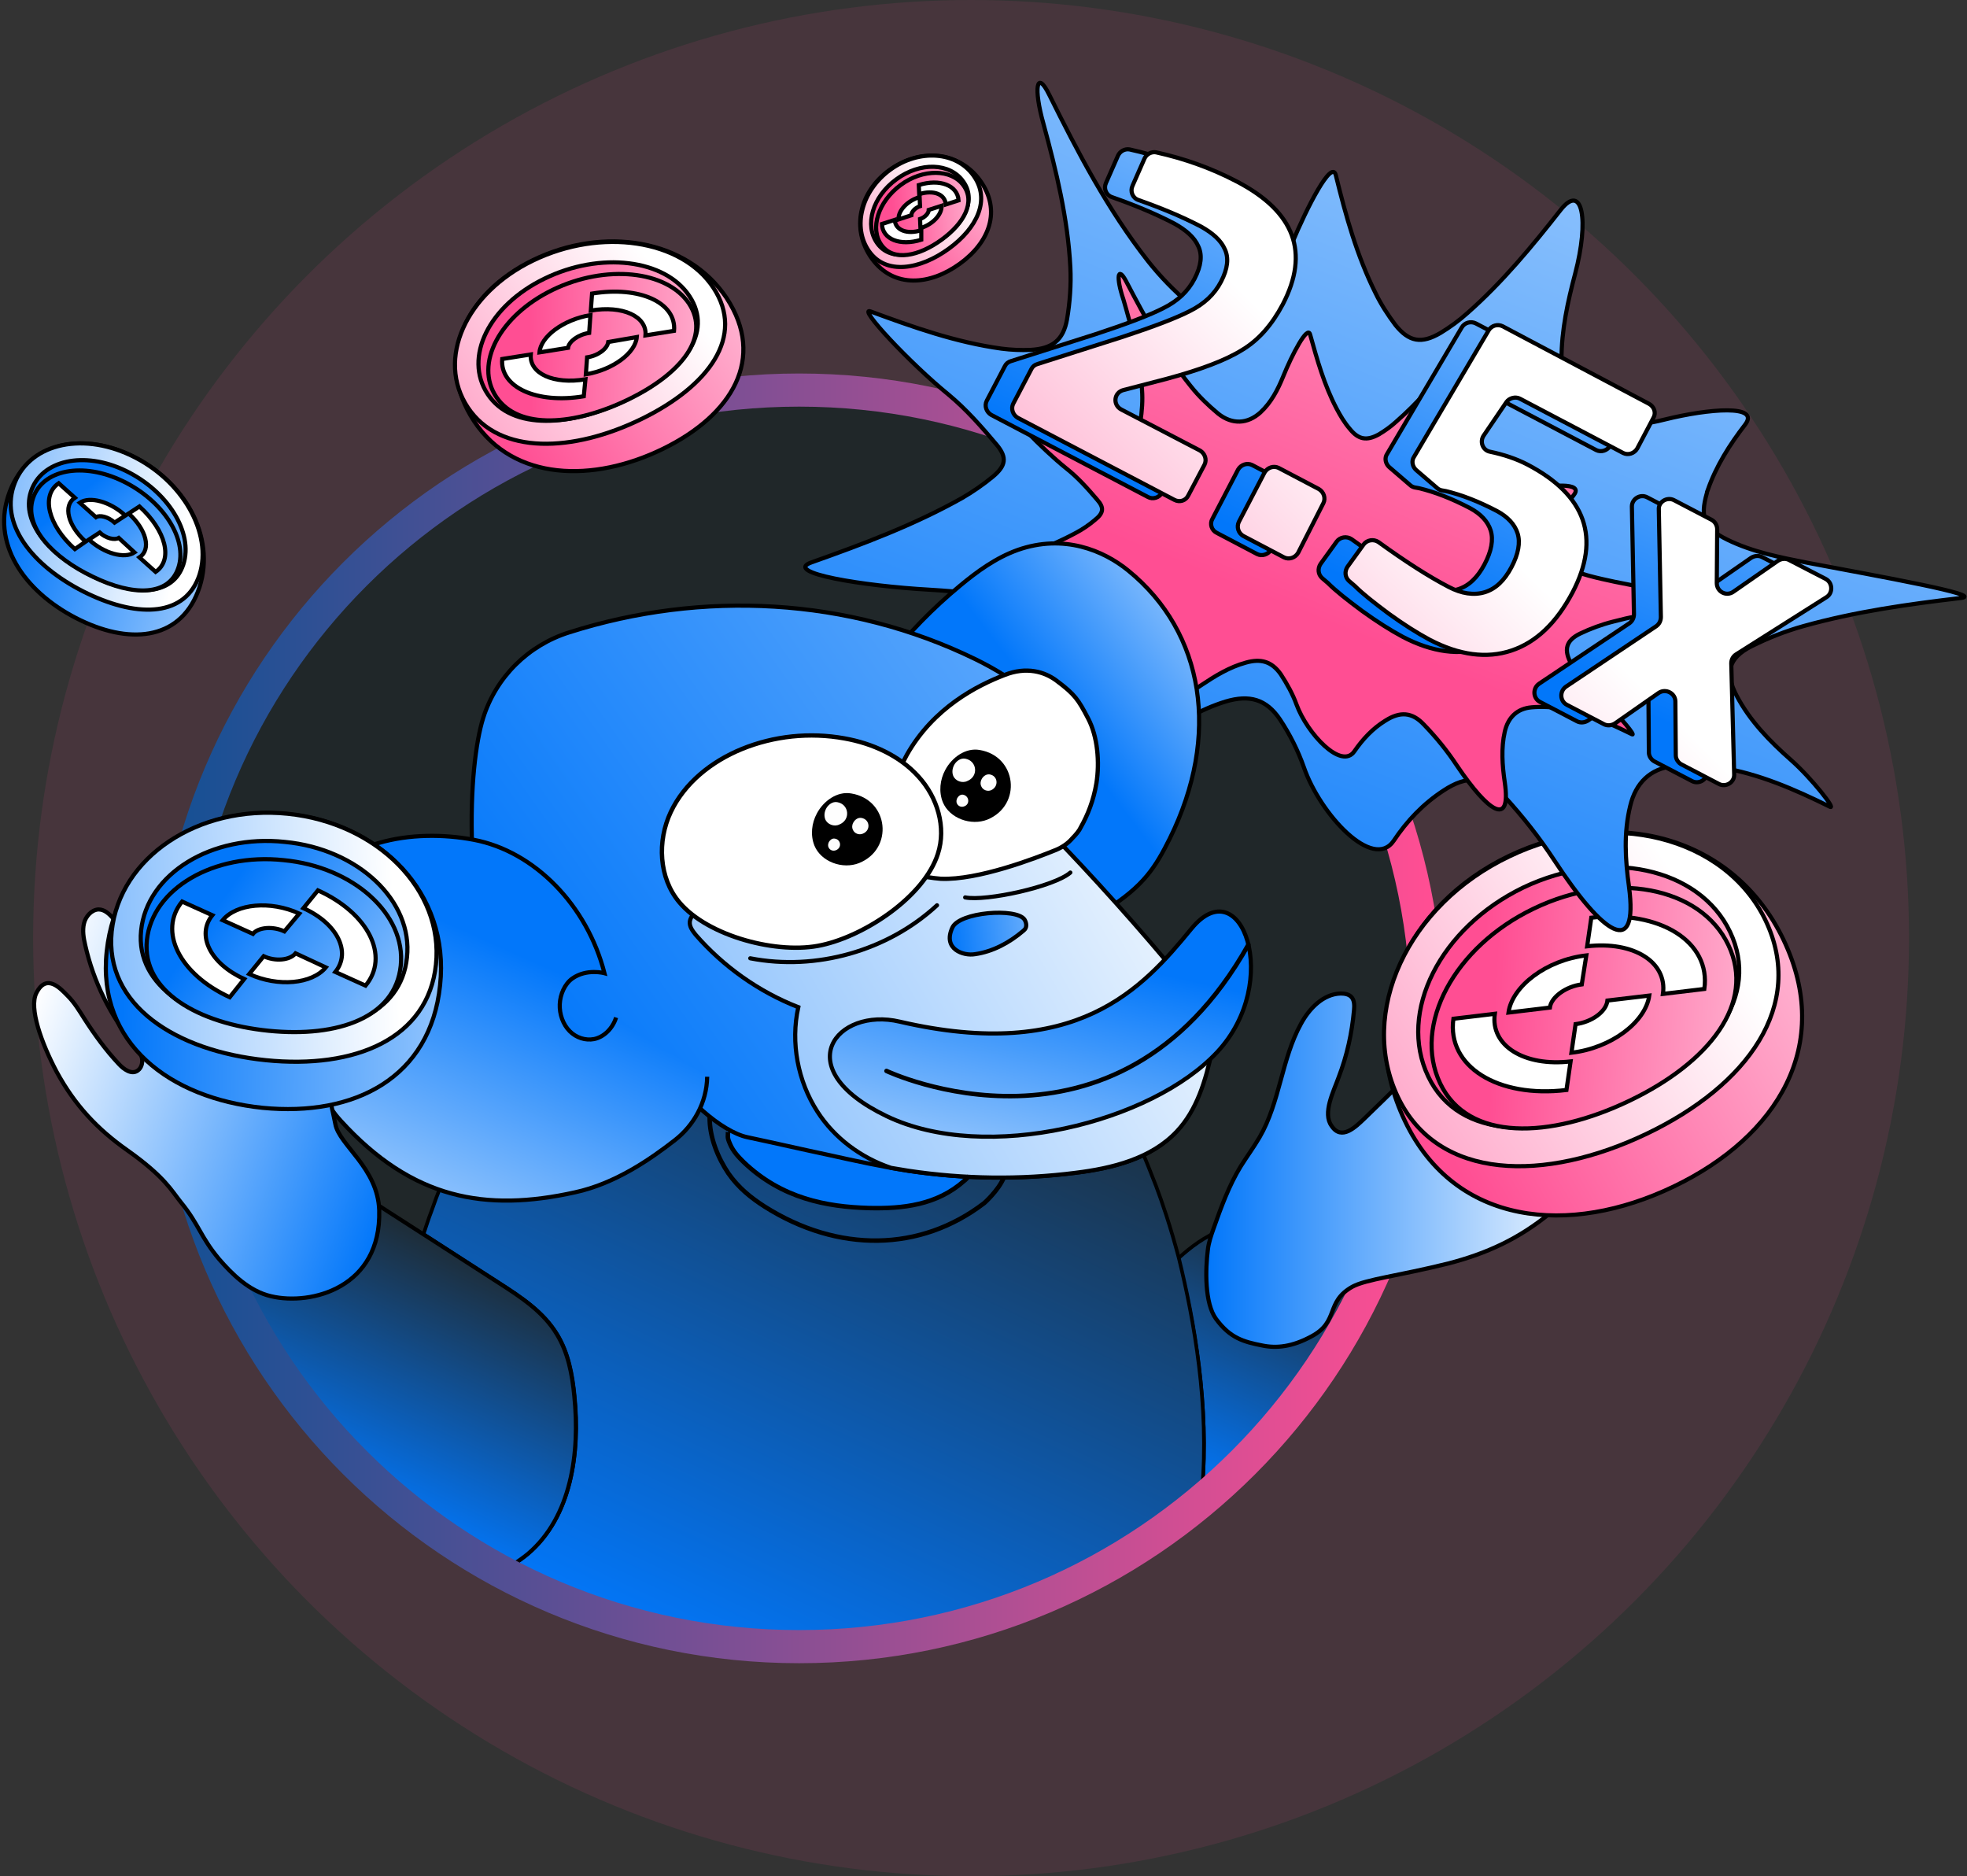    <svg width="475" height="453" viewBox="0 0 475 453" fill="none" xmlns="http://www.w3.org/2000/svg"><rect x="0" y="0" width="475" height="453" fill="#333333" stroke="none"/><circle opacity="0.1" cx="234.5" cy="226.5" r="226.5" fill="#FF4E93"></circle><path d="M192.975 397.581C276.757 397.581 344.675 329.662 344.675 245.881C344.675 162.099 276.757 94.181 192.975 94.181C109.194 94.181 41.275 162.099 41.275 245.881C41.275 329.662 109.194 397.581 192.975 397.581Z" fill="#202729"></path><path d="M329.975 305.681C320.875 326.581 307.175 344.981 290.275 359.781C292.075 339.581 288.375 318.781 284.475 303.881C287.575 301.081 290.975 298.481 295.075 296.981C302.475 294.181 312.975 293.681 318.675 296.481C324.475 299.281 329.975 305.681 329.975 305.681Z" fill="url(#paint0_linear_5937_25308)" stroke="black" stroke-width="0.876" stroke-miterlimit="10"></path><path d="M290.273 359.781C276.573 371.681 260.773 381.181 243.373 387.581C226.973 393.681 209.273 396.981 190.773 396.981C165.273 396.981 141.273 390.681 120.273 379.581C122.873 378.481 125.273 377.081 127.473 375.181C137.973 366.281 140.173 350.781 138.773 337.081C138.273 331.881 137.273 326.581 134.573 322.181C131.273 316.781 125.873 313.181 120.573 309.781C114.473 305.881 108.373 301.881 102.273 297.981C102.873 296.181 103.473 294.281 104.173 292.481C127.973 223.781 190.473 215.581 190.473 215.581C248.973 212.281 270.073 262.881 279.173 286.381C280.573 290.081 282.673 296.181 284.673 303.781C288.373 318.781 292.073 339.581 290.273 359.781Z" fill="url(#paint1_linear_5937_25308)" stroke="black" stroke-width="0.876" stroke-miterlimit="10"></path><path d="M127.474 375.181C125.274 376.981 122.874 378.481 120.274 379.581C109.774 374.081 99.974 367.381 91.074 359.581C68.074 339.581 51.274 312.681 43.574 282.181C45.574 281.081 47.474 280.081 48.774 279.181C53.274 276.381 58.474 273.681 63.674 274.581C66.774 275.081 69.474 276.881 72.074 278.581C82.074 285.081 92.074 291.481 102.174 297.981C108.274 301.881 114.374 305.881 120.474 309.781C125.774 313.181 131.274 316.781 134.474 322.181C137.174 326.581 138.174 331.881 138.674 337.081C140.074 350.781 137.974 366.281 127.474 375.181Z" fill="url(#paint2_linear_5937_25308)" stroke="black" stroke-width="0.965" stroke-miterlimit="10"></path><path d="M192.975 397.581C276.757 397.581 344.675 329.662 344.675 245.881C344.675 162.099 276.757 94.181 192.975 94.181C109.194 94.181 41.275 162.099 41.275 245.881C41.275 329.662 109.194 397.581 192.975 397.581Z" stroke="url(#paint3_linear_5937_25308)" stroke-width="8" stroke-miterlimit="10" stroke-linecap="round"></path><path d="M323.274 260.081C325.274 254.881 326.474 249.481 326.974 243.881C327.074 242.881 327.074 241.681 326.474 240.881C325.874 240.081 324.774 239.881 323.774 239.881C319.574 239.981 316.174 243.481 314.174 247.181C309.474 255.681 309.074 266.181 304.174 274.581C302.774 276.981 301.074 279.281 299.574 281.681C296.774 286.281 294.874 291.481 293.074 296.581C292.474 298.281 291.874 299.981 291.674 301.781C291.074 306.481 290.874 314.681 293.674 318.481C297.074 323.081 300.274 323.981 304.874 324.881C308.274 325.581 312.074 325.181 316.674 322.681C323.474 319.081 319.974 314.381 326.574 310.681C329.874 308.881 337.574 308.081 349.674 305.081C358.974 302.681 366.874 299.081 374.474 292.781C380.974 287.381 387.174 280.281 386.674 276.181C385.974 270.581 380.774 273.181 378.474 274.181C376.174 275.181 374.274 276.681 372.174 278.081C368.174 280.981 363.874 283.581 359.474 285.781C357.674 286.681 355.274 287.281 354.074 285.781C353.274 284.781 353.574 283.181 354.374 282.181C355.174 281.181 356.374 280.581 357.574 279.881C365.974 275.281 373.274 268.781 378.774 260.881C379.774 259.381 380.774 257.781 380.974 255.981C381.174 254.181 380.374 252.181 378.674 251.481C377.174 250.981 375.474 251.581 374.074 252.381C368.474 255.581 364.374 260.781 359.774 265.281C355.174 269.781 349.474 273.981 343.074 274.081C342.374 273.181 342.774 271.781 343.574 270.981C344.374 270.181 345.474 269.781 346.574 269.281C355.774 265.481 363.674 258.481 368.574 249.881C369.774 247.881 370.774 245.581 370.874 243.281C370.974 240.981 369.974 238.381 367.874 237.281C365.974 236.281 363.574 236.681 361.674 237.681C359.774 238.781 358.274 240.381 356.874 241.981C350.974 248.481 344.974 254.781 338.774 260.981C335.674 264.081 332.574 267.081 329.474 270.081C327.374 272.081 323.974 275.481 321.574 271.881C319.274 268.781 322.074 263.481 323.274 260.081Z" fill="url(#paint4_linear_5937_25308)" stroke="black" stroke-miterlimit="10"></path><path d="M175.475 71.981C184.975 86.481 176.875 100.181 160.075 108.381C143.275 116.581 124.075 116.181 114.475 101.681C104.875 87.181 111.875 70.981 128.775 62.781C145.675 54.581 165.875 57.581 175.475 71.981Z" fill="url(#paint5_linear_5937_25308)" stroke="black" stroke-miterlimit="10"></path><path d="M172.274 69.481C179.974 81.181 171.274 93.181 154.874 101.181C138.474 109.181 120.674 109.981 112.974 98.381C105.274 86.781 112.374 70.781 128.774 62.881C145.174 54.981 164.574 57.781 172.274 69.481Z" fill="url(#paint6_linear_5937_25308)" stroke="black" stroke-miterlimit="10"></path><path d="M166.474 71.481C172.374 80.381 164.974 89.881 151.474 96.481C138.074 102.981 123.674 104.081 117.774 95.181C111.874 86.281 118.074 73.781 131.474 67.281C144.974 60.681 160.574 62.581 166.474 71.481Z" fill="url(#paint7_linear_5937_25308)" stroke="black" stroke-miterlimit="10"></path><path d="M166.374 73.281C171.674 81.381 164.474 90.281 151.674 96.481C138.874 102.681 125.274 103.881 119.874 95.881C114.474 87.881 120.674 76.181 133.474 69.981C146.274 63.781 160.974 65.281 166.374 73.281Z" fill="url(#paint8_linear_5937_25308)" stroke="black" stroke-miterlimit="10"></path><path d="M140.975 95.681C129.575 97.581 120.675 93.481 121.275 86.681L128.175 85.581C127.775 90.181 133.675 92.881 141.375 91.581L140.975 95.681Z" fill="url(#paint9_linear_5937_25308)" stroke="black" stroke-miterlimit="10"></path><path d="M142.275 80.381C139.575 80.781 137.375 82.481 137.175 83.981L130.275 85.081C130.575 81.281 135.975 77.181 142.575 76.081L142.275 80.381Z" fill="url(#paint10_linear_5937_25308)" stroke="black" stroke-miterlimit="10"></path><path d="M162.774 79.881L155.874 80.981C156.274 76.381 150.374 73.681 142.674 74.981L142.974 70.881C154.474 68.981 163.374 73.081 162.774 79.881Z" fill="url(#paint11_linear_5937_25308)" stroke="black" stroke-miterlimit="10"></path><path d="M153.775 81.381C153.475 85.181 148.075 89.281 141.475 90.381L141.775 86.281C144.475 85.881 146.675 84.181 146.875 82.581L153.775 81.381Z" fill="url(#paint12_linear_5937_25308)" stroke="black" stroke-miterlimit="10"></path><path d="M48.175 141.781C44.075 154.181 32.175 155.881 19.475 149.781C6.775 143.681 -2.025 132.181 1.975 119.781C5.975 107.381 18.875 103.881 31.675 109.981C44.375 115.981 52.175 129.381 48.175 141.781Z" fill="url(#paint13_linear_5937_25308)" stroke="black" stroke-miterlimit="10"></path><path d="M48.175 138.781C44.875 148.781 33.675 149.281 21.275 143.381C8.875 137.481 -0.025 127.381 3.275 117.381C6.575 107.381 19.275 104.081 31.675 109.981C44.075 115.881 51.375 128.781 48.175 138.781Z" fill="url(#paint14_linear_5937_25308)" stroke="black" stroke-miterlimit="10"></path><path d="M44.274 136.281C41.774 143.881 32.674 144.081 22.474 139.181C12.274 134.281 4.974 126.281 7.474 118.681C9.974 111.081 20.274 108.781 30.374 113.681C40.474 118.581 46.774 128.581 44.274 136.281Z" fill="url(#paint15_linear_5937_25308)" stroke="black" stroke-miterlimit="10"></path><path d="M43.075 137.081C40.775 143.981 32.175 143.981 22.474 139.281C12.774 134.681 5.675 127.181 7.974 120.281C10.274 113.381 19.974 111.481 29.674 116.181C39.374 120.881 45.374 130.181 43.075 137.081Z" fill="url(#paint16_linear_5937_25308)" stroke="black" stroke-miterlimit="10"></path><path d="M18.074 132.581C11.574 126.781 9.874 119.581 14.174 116.681L18.074 120.181C15.174 122.081 16.374 126.881 20.674 130.781L18.074 132.581Z" fill="url(#paint17_linear_5937_25308)" stroke="black" stroke-miterlimit="10"></path><path d="M27.673 126.181C26.173 124.781 24.073 124.281 23.173 124.881L19.273 121.381C21.673 119.781 26.573 121.081 30.273 124.481L27.673 126.181Z" fill="url(#paint18_linear_5937_25308)" stroke="black" stroke-miterlimit="10"></path><path d="M37.574 138.081L33.674 134.581C36.574 132.681 35.374 127.881 31.074 123.981L33.674 122.281C40.074 128.081 41.874 135.181 37.574 138.081Z" fill="url(#paint19_linear_5937_25308)" stroke="black" stroke-miterlimit="10"></path><path d="M32.475 133.381C30.075 134.981 25.175 133.681 21.475 130.281L24.075 128.581C25.575 129.981 27.675 130.481 28.675 129.881L32.475 133.381Z" fill="url(#paint20_linear_5937_25308)" stroke="black" stroke-miterlimit="10"></path><path d="M430.675 226.881C442.775 252.181 429.375 274.381 404.175 286.481C378.975 298.581 351.375 295.981 339.275 270.681C327.175 245.381 339.175 218.781 364.375 206.681C389.675 194.581 418.575 201.581 430.675 226.881Z" fill="url(#paint21_linear_5937_25308)" stroke="black" stroke-miterlimit="10"></path><path d="M426.374 222.281C436.074 242.681 422.074 262.081 397.574 273.781C373.074 285.481 347.274 285.181 337.574 264.881C327.874 244.481 339.874 218.481 364.474 206.781C388.874 194.981 416.674 201.981 426.374 222.281Z" fill="url(#paint22_linear_5937_25308)" stroke="black" stroke-miterlimit="10"></path><path d="M417.775 224.981C425.175 240.481 413.375 255.781 393.275 265.481C373.175 275.181 352.275 275.481 344.875 259.881C337.475 244.381 347.775 223.981 367.875 214.281C388.075 204.681 410.375 209.481 417.775 224.981Z" fill="url(#paint23_linear_5937_25308)" stroke="black" stroke-miterlimit="10"></path><path d="M417.375 228.181C424.075 242.281 412.675 256.581 393.475 265.781C374.275 274.981 354.475 275.681 347.775 261.581C341.075 247.481 351.175 228.581 370.375 219.381C389.675 210.081 410.675 214.081 417.375 228.181Z" fill="url(#paint24_linear_5937_25308)" stroke="black" stroke-miterlimit="10"></path><path d="M378.274 263.181C361.674 265.181 349.374 257.481 350.974 245.981L360.974 244.781C359.874 252.481 368.074 257.581 379.274 256.281L378.274 263.181Z" fill="url(#paint25_linear_5937_25308)" stroke="black" stroke-miterlimit="10"></path><path d="M381.973 237.681C378.073 238.181 374.573 240.781 374.273 243.281L364.273 244.481C365.173 238.081 373.473 231.781 383.073 230.681L381.973 237.681Z" fill="url(#paint26_linear_5937_25308)" stroke="black" stroke-miterlimit="10"></path><path d="M411.573 238.781L401.573 239.981C402.673 232.281 394.473 227.181 383.273 228.481L384.273 221.581C400.873 219.681 413.173 227.381 411.573 238.781Z" fill="url(#paint27_linear_5937_25308)" stroke="black" stroke-miterlimit="10"></path><path d="M398.275 240.381C397.375 246.781 389.075 253.081 379.475 254.181L380.475 247.281C384.375 246.781 387.875 244.281 388.175 241.581L398.275 240.381Z" fill="url(#paint28_linear_5937_25308)" stroke="black" stroke-miterlimit="10"></path><path d="M236.675 43.581C241.875 50.781 238.975 58.481 231.775 63.681C224.575 68.881 215.875 69.681 210.575 62.481C205.375 55.281 207.575 46.281 214.775 41.081C221.975 35.881 231.475 36.381 236.675 43.581Z" fill="url(#paint29_linear_5937_25308)" stroke="black" stroke-miterlimit="10"></path><path d="M235.075 42.381C239.275 48.181 235.975 55.081 229.075 60.081C222.175 65.081 213.974 66.481 209.874 60.681C205.774 54.881 207.974 46.081 214.974 40.981C221.974 35.881 230.975 36.581 235.075 42.381Z" fill="url(#paint30_linear_5937_25308)" stroke="black" stroke-miterlimit="10"></path><path d="M232.576 43.781C235.776 48.181 232.976 53.681 227.276 57.781C221.576 61.881 215.076 63.181 211.876 58.781C208.676 54.381 210.676 47.481 216.476 43.281C222.176 39.081 229.376 39.281 232.576 43.781Z" fill="url(#paint31_linear_5937_25308)" stroke="black" stroke-miterlimit="10"></path><path d="M232.675 44.781C235.575 48.781 232.875 53.881 227.375 57.881C221.875 61.881 215.775 63.181 212.875 59.181C209.975 55.181 212.075 48.681 217.475 44.681C222.875 40.681 229.775 40.781 232.675 44.781Z" fill="url(#paint32_linear_5937_25308)" stroke="black" stroke-miterlimit="10"></path><path d="M222.475 57.881C217.375 59.481 213.075 57.781 212.975 54.081L216.075 53.081C216.175 55.581 219.075 56.681 222.475 55.581V57.881Z" fill="url(#paint33_linear_5937_25308)" stroke="black" stroke-miterlimit="10"></path><path d="M222.174 49.781C220.974 50.181 220.074 51.181 220.074 51.981L216.974 52.981C216.874 50.881 219.074 48.481 222.074 47.581L222.174 49.781Z" fill="url(#paint34_linear_5937_25308)" stroke="black" stroke-miterlimit="10"></path><path d="M231.475 48.381L228.375 49.381C228.275 46.881 225.375 45.781 221.975 46.881L221.875 44.681C226.975 43.081 231.275 44.781 231.475 48.381Z" fill="url(#paint35_linear_5937_25308)" stroke="black" stroke-miterlimit="10"></path><path d="M227.374 49.681C227.474 51.781 225.274 54.181 222.274 55.081L222.174 52.881C223.374 52.481 224.274 51.481 224.274 50.681L227.374 49.681Z" fill="url(#paint36_linear_5937_25308)" stroke="black" stroke-miterlimit="10"></path><path d="M253.375 22.881C260.275 36.781 267.475 50.581 277.175 62.981C280.175 66.781 283.575 70.281 287.275 73.381C292.475 77.681 298.275 77.181 303.275 72.581C307.475 68.681 309.975 63.681 312.075 58.581C315.575 50.181 321.575 38.381 322.575 42.281C324.975 52.081 327.675 61.781 332.175 70.781C333.475 73.481 335.175 76.081 336.975 78.481C340.275 82.581 343.275 83.081 347.875 80.381C350.175 78.981 352.375 77.381 354.375 75.581C362.775 68.181 369.975 59.481 376.875 50.681C382.175 43.981 383.775 53.181 380.375 66.081C378.575 72.881 377.075 79.681 377.075 86.781C377.075 88.481 377.175 90.281 377.475 91.981C378.375 97.981 381.475 101.081 387.475 102.281C392.475 103.181 397.275 102.481 402.075 101.281C412.575 98.681 425.275 97.581 421.375 102.581C417.675 107.381 414.375 112.581 412.375 118.381C412.275 118.581 412.175 118.881 412.175 119.081C410.475 124.981 411.575 127.581 417.075 130.281C423.175 133.281 429.875 134.581 436.475 135.881C453.875 139.181 479.275 143.681 473.575 144.381C460.775 145.881 447.975 147.681 435.475 151.181C431.175 152.381 426.875 154.081 422.875 156.081C417.375 158.881 416.475 162.481 419.375 167.981C422.575 174.081 427.375 178.981 432.475 183.481C437.475 187.881 443.575 195.681 441.875 194.781C433.375 190.581 424.675 186.781 415.275 185.281C411.575 184.681 407.775 184.581 404.075 184.981C398.475 185.581 394.975 189.081 393.675 194.581C392.075 201.081 392.475 207.581 393.375 214.081C395.675 231.481 387.175 225.781 375.375 207.781C371.775 202.281 367.675 197.081 363.175 192.181C358.675 187.281 354.175 187.181 348.575 190.881C343.675 194.081 339.775 198.181 336.575 202.981C331.575 210.381 318.775 196.581 314.875 185.281C313.475 181.281 311.475 177.281 309.075 173.681C305.775 168.781 301.675 167.681 295.975 169.381C289.775 171.281 284.275 174.681 279.075 178.381C264.675 188.481 248.775 187.881 253.275 172.081C254.575 167.381 255.475 162.481 255.775 157.581C256.175 151.281 253.875 148.381 247.875 146.181C240.275 143.481 232.275 142.881 224.375 142.381C208.375 141.481 188.875 138.281 195.975 135.781C208.375 131.381 220.675 126.781 232.275 120.281C234.875 118.781 237.475 116.981 239.775 115.081C242.875 112.481 243.275 110.481 240.675 107.381C237.075 103.081 233.375 98.881 229.175 95.381C219.575 87.581 207.075 74.081 210.175 75.181C220.475 78.981 230.875 82.681 241.875 84.181C244.175 84.481 246.575 84.581 248.875 84.481C254.075 84.181 256.775 82.181 257.675 77.081C258.375 72.981 258.675 68.681 258.475 64.581C257.875 52.781 255.075 41.281 251.975 29.881C249.575 21.381 250.275 16.581 253.375 22.881Z" fill="url(#paint37_linear_5937_25308)" stroke="black" stroke-miterlimit="10"></path><path d="M271.976 67.981C276.576 76.781 281.276 85.481 287.576 93.281C289.476 95.681 291.776 97.881 294.176 99.881C297.576 102.581 301.276 102.381 304.376 99.581C306.976 97.181 308.576 94.081 309.876 90.881C311.976 85.681 315.776 78.381 316.376 80.781C318.076 86.881 319.776 92.981 322.776 98.681C323.676 100.381 324.676 102.081 325.976 103.581C328.076 106.181 330.076 106.481 332.976 104.881C334.476 103.981 335.876 102.981 337.076 101.881C342.376 97.281 346.876 91.981 351.176 86.581C354.476 82.381 355.576 88.281 353.576 96.281C352.476 100.481 351.676 104.781 351.676 109.181C351.676 110.281 351.776 111.381 351.976 112.481C352.676 116.281 354.576 118.281 358.476 118.981C361.676 119.581 364.776 119.181 367.776 118.481C374.476 116.981 382.476 116.381 380.076 119.481C377.776 122.481 375.676 125.681 374.476 129.281C374.476 129.481 374.376 129.581 374.376 129.781C373.376 133.481 374.076 135.081 377.576 136.781C381.476 138.681 385.776 139.581 389.976 140.481C401.076 142.681 417.376 145.781 413.776 146.181C405.576 146.981 397.476 147.981 389.576 150.081C386.776 150.781 384.076 151.781 381.576 152.981C378.076 154.681 377.576 156.981 379.476 160.381C381.576 164.281 384.676 167.381 387.976 170.181C391.276 172.981 395.176 177.881 394.076 177.281C388.576 174.581 383.076 172.081 376.976 171.081C374.676 170.681 372.176 170.581 369.876 170.781C366.376 171.081 364.176 173.181 363.376 176.681C362.476 180.681 362.776 184.781 363.376 188.881C364.976 199.781 359.476 196.181 351.776 184.781C349.476 181.281 346.776 177.981 343.876 174.981C340.976 171.881 338.076 171.781 334.576 173.981C331.476 175.881 329.076 178.481 327.076 181.381C323.976 185.981 315.676 177.181 313.076 170.081C312.176 167.581 310.776 165.081 309.276 162.781C307.076 159.681 304.476 158.981 300.876 159.981C296.876 161.081 293.476 163.181 290.176 165.381C281.076 171.581 270.976 170.981 273.676 161.181C274.476 158.281 274.976 155.181 275.076 152.181C275.276 148.281 273.776 146.381 269.976 144.981C265.076 143.181 259.976 142.781 254.976 142.381C244.776 141.681 232.276 139.481 236.776 137.981C244.676 135.281 252.476 132.581 259.776 128.681C261.476 127.781 263.076 126.681 264.476 125.481C266.476 123.881 266.676 122.581 264.976 120.681C262.676 117.981 260.276 115.281 257.476 113.081C251.276 108.081 243.176 99.481 245.176 100.281C251.776 102.781 258.476 105.181 265.476 106.181C266.976 106.381 268.476 106.481 269.876 106.481C273.176 106.381 274.876 105.081 275.376 101.881C275.776 99.281 275.976 96.681 275.776 94.081C275.276 86.681 273.376 79.481 271.276 72.281C269.476 66.981 269.876 63.981 271.976 67.981Z" fill="url(#paint38_linear_5937_25308)" stroke="black" stroke-miterlimit="10"></path><path d="M277.176 119.981L239.376 100.181C238.176 99.481 237.676 97.981 238.276 96.781L242.676 88.381C242.976 87.781 243.476 87.381 244.176 87.181L264.576 80.681C272.176 78.181 277.676 76.081 280.976 74.381C284.376 72.681 286.876 70.381 288.476 67.281C290.076 64.181 290.376 61.581 289.376 59.481C288.476 57.381 286.476 55.581 283.576 53.981C279.176 51.681 274.176 49.581 268.476 47.581C267.076 47.081 266.476 45.481 267.076 44.181L269.976 37.581C270.476 36.481 271.676 35.881 272.776 36.081C279.576 37.581 286.076 39.881 292.376 43.181C306.276 50.481 309.876 60.281 303.376 72.781C300.776 77.681 297.576 81.381 293.576 83.781C289.576 86.281 283.476 88.581 275.276 90.781L264.976 93.481C262.676 94.081 262.376 97.081 264.476 98.181L283.476 108.081C284.676 108.781 285.176 110.281 284.576 111.481L280.676 118.881C279.976 120.181 278.376 120.681 277.176 119.981ZM292.776 125.281L298.976 113.381C299.676 112.181 301.176 111.681 302.376 112.281L312.076 117.381C313.276 118.081 313.776 119.581 313.176 120.781L306.976 132.681C306.276 133.881 304.776 134.381 303.576 133.781L293.876 128.681C292.576 128.081 292.076 126.481 292.776 125.281ZM392.776 100.181L388.876 107.581C388.176 108.781 386.676 109.281 385.476 108.681L360.576 95.581C359.476 94.981 357.976 95.381 357.276 96.381L351.776 104.481C350.776 105.981 351.576 108.081 353.376 108.381C356.676 109.081 359.676 110.081 362.376 111.481C376.476 118.881 380.076 129.181 373.276 142.281C369.376 149.681 364.476 154.381 358.476 156.381C352.476 158.381 345.876 157.481 338.776 153.781C335.776 152.181 332.476 150.081 328.876 147.481C325.376 144.881 322.576 142.681 320.676 140.781L319.276 139.581C318.276 138.681 318.176 137.281 318.876 136.181L322.776 130.781C323.576 129.681 325.176 129.381 326.376 130.181C332.876 134.881 338.476 138.481 343.276 140.981C346.476 142.681 349.476 143.081 352.076 142.281C354.676 141.481 356.776 139.481 358.476 136.281C360.176 133.081 360.676 130.281 359.976 128.081C359.276 125.881 357.576 124.081 354.976 122.681C350.576 120.381 346.476 118.781 342.676 117.881L341.576 117.681C341.176 117.581 340.776 117.381 340.476 117.081L335.476 112.781C334.576 111.981 334.276 110.581 334.976 109.581L352.976 79.081C353.676 77.881 355.176 77.481 356.376 78.081L391.876 96.681C392.976 97.381 393.476 98.981 392.776 100.181ZM397.776 120.081L406.776 124.781C407.576 125.181 408.176 126.081 408.176 127.081L408.076 140.081C408.076 142.181 410.376 143.381 412.076 142.181L422.876 134.681C423.676 134.181 424.676 134.081 425.476 134.481L434.376 139.081C436.076 139.981 436.176 142.481 434.576 143.481L412.776 157.281C411.976 157.781 411.576 158.581 411.576 159.481L412.276 186.281C412.376 188.181 410.276 189.481 408.576 188.581L399.576 183.881C398.776 183.481 398.176 182.581 398.176 181.681L398.076 168.681C398.076 166.681 395.776 165.481 394.076 166.581L383.476 173.981C382.676 174.481 381.676 174.581 380.876 174.181L371.876 169.481C370.176 168.581 370.076 166.181 371.676 165.081L393.476 150.481C394.176 149.981 394.576 149.181 394.576 148.281L394.076 122.281C394.076 120.481 396.076 119.181 397.776 120.081Z" fill="url(#paint39_linear_5937_25308)" stroke="black" stroke-miterlimit="10"></path><path d="M283.576 120.681L245.776 100.881C244.576 100.181 244.076 98.681 244.676 97.481L249.076 89.081C249.376 88.481 249.876 88.081 250.576 87.881L270.976 81.381C278.576 78.881 284.076 76.781 287.376 75.081C290.776 73.381 293.276 71.081 294.876 67.981C296.476 64.881 296.776 62.281 295.776 60.181C294.876 58.081 292.876 56.281 289.976 54.681C285.576 52.381 280.576 50.281 274.876 48.281C273.476 47.781 272.876 46.181 273.476 44.881L276.376 38.281C276.876 37.181 278.076 36.581 279.176 36.781C285.976 38.281 292.476 40.581 298.776 43.881C312.676 51.181 316.276 60.981 309.776 73.481C307.176 78.381 303.976 82.081 299.976 84.481C295.976 86.981 289.876 89.281 281.676 91.481L271.276 94.181C268.976 94.781 268.676 97.781 270.776 98.881L289.776 108.781C290.976 109.481 291.476 110.981 290.876 112.181L286.976 119.581C286.376 120.881 284.876 121.381 283.576 120.681ZM299.176 125.981L305.376 114.081C306.076 112.881 307.576 112.381 308.776 112.981L318.476 118.081C319.676 118.781 320.176 120.281 319.576 121.481L313.476 133.481C312.776 134.681 311.276 135.181 310.076 134.581L300.376 129.481C298.976 128.781 298.576 127.181 299.176 125.981ZM399.276 100.881L395.376 108.281C394.676 109.481 393.176 109.981 391.976 109.381L367.076 96.281C365.976 95.681 364.476 96.081 363.776 97.081L358.276 105.181C357.276 106.681 358.076 108.781 359.876 109.081C363.176 109.781 366.176 110.781 368.876 112.181C382.976 119.581 386.576 129.881 379.776 142.981C375.876 150.381 370.976 155.081 364.976 157.081C358.976 159.081 352.376 158.181 345.276 154.481C342.276 152.881 338.976 150.781 335.376 148.181C331.876 145.581 329.076 143.381 327.176 141.481L325.776 140.281C324.776 139.381 324.676 137.981 325.376 136.881L329.276 131.481C330.076 130.381 331.676 130.081 332.876 130.881C339.376 135.581 344.976 139.181 349.776 141.681C352.976 143.381 355.976 143.781 358.576 142.981C361.176 142.181 363.276 140.181 364.976 136.981C366.676 133.781 367.176 130.981 366.476 128.781C365.776 126.581 364.076 124.781 361.476 123.381C357.076 121.081 352.976 119.481 349.176 118.581L348.076 118.381C347.676 118.281 347.276 118.081 346.976 117.781L341.976 113.481C341.076 112.681 340.776 111.281 341.476 110.281L359.476 79.781C360.176 78.581 361.676 78.181 362.876 78.781L398.176 97.481C399.476 98.181 399.976 99.681 399.276 100.881ZM404.276 120.781L413.276 125.481C414.076 125.881 414.676 126.781 414.676 127.781L414.576 140.781C414.576 142.881 416.876 144.081 418.576 142.881L429.376 135.381C430.176 134.881 431.176 134.781 431.976 135.181L440.876 139.781C442.576 140.681 442.676 143.181 441.076 144.181L419.276 157.981C418.476 158.481 418.076 159.281 418.076 160.181L418.776 186.981C418.876 188.881 416.776 190.181 415.076 189.281L406.076 184.581C405.276 184.181 404.676 183.281 404.676 182.381L404.576 169.381C404.576 167.381 402.276 166.181 400.576 167.281L389.976 174.681C389.176 175.181 388.176 175.281 387.376 174.881L378.376 170.181C376.676 169.281 376.576 166.881 378.176 165.781L399.976 151.181C400.676 150.681 401.076 149.881 401.076 148.981L400.576 122.981C400.476 121.181 402.576 119.881 404.276 120.781Z" fill="url(#paint40_linear_5937_25308)" stroke="black" stroke-miterlimit="10"></path><path d="M203.273 178.181C208.473 165.481 218.473 152.481 231.873 141.381C235.973 137.981 240.473 134.681 245.773 132.781C256.873 128.881 266.473 132.881 272.473 137.781C290.873 152.781 294.773 177.581 282.473 202.481C279.073 209.281 276.273 213.881 267.073 219.681" fill="url(#paint41_linear_5937_25308)"></path><path d="M203.273 178.181C208.473 165.481 218.473 152.481 231.873 141.381C235.973 137.981 240.473 134.681 245.773 132.781C256.873 128.881 266.473 132.881 272.473 137.781C290.873 152.781 294.773 177.581 282.473 202.481C279.073 209.281 276.273 213.881 267.073 219.681" stroke="black" stroke-miterlimit="10"></path><path d="M176.074 270.481C175.274 271.981 175.474 274.481 176.274 276.381C177.074 278.281 178.374 279.581 179.574 280.781C188.774 289.581 199.574 291.581 209.774 291.881C217.974 292.081 226.274 291.181 232.874 285.281C235.574 282.881 238.074 278.181 236.474 273.381L176.074 270.481Z" fill="url(#paint42_linear_5937_25308)"></path><path d="M123.275 257.781C110.875 217.381 113.175 184.581 116.675 173.381C119.775 163.481 127.575 155.781 137.475 152.681C169.575 142.481 204.875 144.181 235.575 159.181C240.675 161.681 245.475 164.681 249.775 168.381C253.775 171.781 257.575 175.981 259.275 180.981C261.775 188.581 259.075 196.781 256.475 204.281C268.175 216.481 279.275 229.081 289.775 242.281C291.175 244.081 292.675 245.981 293.075 248.281C293.375 250.081 292.975 251.981 292.575 253.781C290.975 260.781 288.875 267.981 284.075 273.181C277.975 279.781 268.575 282.081 259.575 283.181C246.175 284.881 232.575 284.681 219.275 282.681C212.875 281.681 206.475 280.281 200.175 278.881C193.575 277.481 187.075 275.981 180.475 274.581C174.375 273.281 164.675 264.981 160.275 256.481L123.275 257.781Z" fill="url(#paint43_linear_5937_25308)" stroke="black" stroke-miterlimit="10"></path><path d="M293.275 248.181C292.875 245.881 291.375 243.981 289.975 242.181C279.475 229.081 268.275 216.381 256.675 204.181C259.275 196.681 261.975 188.481 259.475 180.881C258.575 178.181 256.575 183.781 254.775 181.581C239.275 183.381 234.375 190.481 220.375 197.381C204.075 205.481 179.775 206.381 167.875 220.181C167.275 220.881 166.675 221.681 166.575 222.581C166.475 223.781 167.275 224.781 167.975 225.681C174.675 233.381 183.275 239.481 192.775 243.181C190.875 251.781 192.675 261.081 197.375 268.381C201.475 274.781 207.975 279.581 215.175 281.981C216.575 282.181 217.975 282.481 219.375 282.681C232.675 284.681 246.375 284.881 259.675 283.181C268.575 282.081 277.975 279.781 284.175 273.181C289.075 267.981 291.175 260.781 292.675 253.781C293.175 251.881 293.575 250.081 293.275 248.181Z" fill="url(#paint44_linear_5937_25308)" stroke="black" stroke-miterlimit="10"></path><path d="M175.774 273.281C175.874 274.381 175.474 274.381 176.274 276.181C177.074 278.081 178.374 279.381 179.574 280.581C188.774 289.381 199.574 291.381 209.774 291.681C217.974 291.881 226.274 290.981 232.874 285.081C233.274 284.781 233.574 284.381 233.974 283.981" stroke="black" stroke-width="1.083" stroke-miterlimit="10"></path><path d="M148.774 245.681C147.974 248.281 145.874 250.381 143.474 250.881C141.374 251.281 139.174 250.581 137.574 248.981C135.974 247.381 135.074 244.881 135.174 242.481C135.274 240.081 136.374 237.581 138.174 236.281C141.674 233.781 145.974 234.981 145.974 234.981C141.774 218.581 129.074 205.581 114.474 202.781C99.874 199.981 81.174 202.781 73.474 217.381C70.074 223.781 67.674 231.281 68.974 239.981C70.474 249.981 75.874 263.581 82.274 270.581C99.574 289.581 117.274 292.681 138.874 287.881C148.574 285.781 157.074 279.881 162.974 275.281C167.474 271.781 170.674 266.281 170.774 259.981" fill="url(#paint45_linear_5937_25308)"></path><path d="M148.774 245.681C147.974 248.281 145.874 250.381 143.474 250.881C141.374 251.281 139.174 250.581 137.574 248.981C135.974 247.381 135.074 244.881 135.174 242.481C135.274 240.081 136.374 237.581 138.174 236.281C141.674 233.781 145.974 234.981 145.974 234.981C141.774 218.581 129.074 205.581 114.474 202.781C99.874 199.981 81.174 202.781 73.474 217.381C70.074 223.781 67.674 231.281 68.974 239.981C70.474 249.981 75.874 263.581 82.274 270.581C99.574 289.581 117.274 292.681 138.874 287.881C148.574 285.781 157.074 279.881 162.974 275.281C167.474 271.781 170.674 266.281 170.774 259.981" stroke="black" stroke-miterlimit="10"></path><path d="M247.074 224.781C247.274 224.581 247.574 224.381 247.674 224.081C247.974 223.481 247.774 222.581 247.374 221.981C245.374 219.181 231.674 220.181 229.974 223.981C227.574 229.181 232.674 230.881 235.474 230.381C239.674 229.781 243.674 227.681 247.074 224.781Z" fill="url(#paint46_linear_5937_25308)" stroke="black" stroke-miterlimit="10"></path><path d="M181.174 231.381C197.074 234.481 214.374 229.581 226.274 218.581" stroke="black" stroke-miterlimit="10" stroke-linecap="round" stroke-linejoin="round"></path><path d="M233.074 216.681C238.074 217.681 254.574 214.081 258.474 210.681" stroke="black" stroke-miterlimit="10" stroke-linecap="round" stroke-linejoin="round"></path><path d="M171.375 269.681C171.275 274.481 173.375 279.581 175.875 283.281C178.375 286.881 181.475 289.281 184.575 291.281C202.375 302.581 222.275 302.281 237.675 290.481C237.675 290.481 241.075 287.481 242.375 284.381" stroke="black" stroke-width="1.083" stroke-miterlimit="10"></path><path d="M255.073 205.181C256.473 204.581 257.873 203.681 258.973 202.381C259.873 201.481 260.673 200.481 260.973 199.781C262.673 196.781 264.073 193.281 264.773 189.081C265.573 184.081 265.073 177.881 262.773 173.481C260.373 168.881 259.573 167.681 255.173 164.381C252.273 162.181 247.873 160.881 242.573 162.981C236.073 165.481 225.473 170.781 218.973 182.281C214.373 190.481 216.073 197.181 215.373 200.081C214.873 202.381 215.573 205.381 216.673 207.281C217.873 209.181 219.373 210.281 220.873 210.881C222.973 211.781 225.073 211.981 227.173 212.181C236.173 212.581 250.173 207.181 255.073 205.181Z" fill="white" stroke="black" stroke-width="1.028" stroke-miterlimit="10"></path><path d="M236.573 181.081C233.173 180.481 229.873 182.881 228.273 185.881C226.973 188.281 226.673 191.181 227.673 193.681C229.273 197.581 234.473 199.481 238.473 197.881C246.873 194.381 245.573 182.581 236.573 181.081Z" fill="black"></path><path d="M233.072 183.181C231.972 182.981 230.872 183.781 230.372 184.781C229.972 185.581 229.872 186.481 230.172 187.281C230.672 188.581 232.372 189.181 233.572 188.581C236.372 187.481 235.972 183.681 233.072 183.181Z" fill="#FEFEFE"></path><path d="M238.974 186.981C238.174 186.881 237.474 187.381 237.074 188.081C236.774 188.581 236.674 189.281 236.974 189.881C237.374 190.781 238.474 191.181 239.374 190.781C241.274 189.881 240.974 187.281 238.974 186.981Z" fill="#FEFEFE"></path><path d="M232.574 191.881C231.974 191.781 231.474 192.181 231.174 192.681C230.974 193.081 230.874 193.581 231.074 193.981C231.374 194.681 232.174 194.981 232.874 194.681C234.274 194.181 234.074 192.181 232.574 191.881Z" fill="#FEFEFE"></path><path d="M226.473 206.181C228.573 199.781 226.373 192.481 221.773 187.481C217.273 182.481 210.673 179.481 203.873 178.281C195.573 176.781 186.873 177.681 179.073 180.881C171.773 183.881 165.273 189.081 161.973 196.081C158.673 203.081 159.073 211.981 164.073 217.881C170.973 226.081 187.973 230.581 198.473 228.181C208.973 225.881 223.173 216.481 226.473 206.181Z" fill="white" stroke="black" stroke-width="1.048" stroke-miterlimit="10"></path><path d="M205.573 191.581C202.173 190.981 198.873 193.381 197.273 196.381C195.973 198.781 195.673 201.681 196.673 204.181C198.273 208.081 203.473 209.981 207.473 208.381C215.873 204.981 214.673 193.081 205.573 191.581Z" fill="black"></path><path d="M202.174 193.681C201.074 193.481 199.974 194.281 199.474 195.281C199.074 196.081 198.974 196.981 199.274 197.781C199.774 199.081 201.474 199.681 202.674 199.081C205.474 197.981 205.074 194.181 202.174 193.681Z" fill="#FEFEFE"></path><path d="M207.974 197.481C207.174 197.381 206.474 197.881 206.074 198.581C205.774 199.081 205.674 199.781 205.974 200.381C206.374 201.281 207.474 201.681 208.374 201.281C210.374 200.481 210.074 197.781 207.974 197.481Z" fill="#FEFEFE"></path><path d="M201.574 202.481C200.974 202.381 200.474 202.781 200.174 203.281C199.974 203.681 199.874 204.181 200.074 204.581C200.374 205.281 201.174 205.581 201.874 205.281C203.374 204.681 203.074 202.681 201.574 202.481Z" fill="#FEFEFE"></path><path d="M287.675 224.281C299.675 209.581 309.775 236.981 293.975 253.981C278.175 270.981 238.175 281.081 214.075 269.481C189.975 257.881 202.075 243.081 217.275 246.681C259.975 256.581 275.875 238.681 287.675 224.281Z" fill="url(#paint47_linear_5937_25308)" stroke="black" stroke-miterlimit="10" stroke-linecap="round" stroke-linejoin="round"></path><path d="M214.074 258.581C214.074 258.581 269.574 284.881 301.474 228.081" stroke="black" stroke-width="1.083" stroke-miterlimit="10" stroke-linecap="round" stroke-linejoin="round"></path><path d="M67.975 244.181C68.075 238.781 68.775 233.381 70.175 228.181C70.475 227.181 70.775 226.181 71.575 225.581C72.375 225.081 73.375 225.181 74.175 225.481C77.775 226.781 79.475 231.081 79.975 235.181C81.175 244.481 78.075 254.181 79.376 263.481C79.775 266.181 80.475 268.781 80.975 271.381C81.876 276.481 91.275 281.981 91.575 292.281C92.075 310.881 75.175 315.281 65.475 312.981C60.175 311.781 55.975 307.581 52.875 303.981C48.375 298.581 48.075 295.681 43.675 290.281C41.475 287.581 39.875 284.181 30.675 277.681C23.575 272.681 18.075 266.881 13.675 258.781C9.975 251.781 6.975 243.381 8.775 239.781C11.275 234.781 14.775 238.881 16.375 240.481C17.975 242.081 19.175 244.081 20.375 245.981C22.875 249.881 25.575 253.581 28.675 256.881C29.875 258.181 31.775 259.581 33.275 258.481C34.275 257.781 34.575 256.281 34.175 255.081C33.775 253.881 32.975 252.981 32.275 252.081C26.675 245.281 22.575 237.081 20.575 228.181C20.175 226.481 19.875 224.681 20.275 222.981C20.675 221.281 22.075 219.681 23.775 219.581C25.275 219.581 26.375 220.681 27.375 221.781C31.075 226.381 32.875 232.481 35.275 238.081C37.675 243.681 41.175 249.181 46.575 251.281C47.475 250.681 47.575 249.281 47.175 248.281C46.775 247.281 45.975 246.581 45.175 245.781C38.675 239.481 34.275 230.681 32.975 221.181C32.675 218.981 32.575 216.581 33.275 214.381C33.975 212.181 35.675 210.181 37.775 209.781C39.775 209.481 41.675 210.581 42.875 212.081C44.075 213.581 44.875 215.581 45.575 217.581C48.375 225.281 51.375 232.981 54.575 240.581C56.175 244.381 57.775 248.081 59.475 251.781C60.575 254.181 62.375 258.481 65.575 255.881C68.575 253.381 67.975 247.681 67.975 244.181Z" fill="url(#paint48_linear_5937_25308)" stroke="black" stroke-miterlimit="10"></path><path d="M106.274 237.881C103.974 260.181 85.674 269.681 63.374 267.481C41.174 265.181 23.374 251.981 25.774 229.681C28.174 207.381 47.274 194.281 69.574 196.581C91.774 198.781 108.674 215.581 106.274 237.881Z" fill="url(#paint49_linear_5937_25308)" stroke="black" stroke-miterlimit="10"></path><path d="M105.274 232.881C103.374 250.781 85.774 258.181 64.174 255.981C42.574 253.781 25.174 242.781 26.974 224.881C28.874 206.981 47.874 194.281 69.474 196.481C91.174 198.681 107.174 214.981 105.274 232.881Z" fill="url(#paint50_linear_5937_25308)" stroke="black" stroke-miterlimit="10"></path><path d="M98.275 231.181C96.875 244.881 82.475 250.381 64.775 248.581C47.075 246.781 32.675 238.281 34.075 224.681C35.475 210.981 51.075 201.381 68.775 203.281C86.575 204.981 99.775 217.581 98.275 231.181Z" fill="url(#paint51_linear_5937_25308)" stroke="black" stroke-miterlimit="10"></path><path d="M96.774 233.181C95.474 245.581 81.774 250.581 64.874 248.881C47.974 247.181 34.174 239.381 35.474 226.981C36.774 214.581 51.574 205.881 68.474 207.681C85.374 209.281 98.074 220.781 96.774 233.181Z" fill="url(#paint52_linear_5937_25308)" stroke="black" stroke-miterlimit="10"></path><path d="M55.474 240.781C43.274 235.181 38.174 224.781 43.974 217.681L51.274 220.981C47.374 225.781 50.774 232.681 58.974 236.381L55.474 240.781Z" fill="url(#paint53_linear_5937_25308)" stroke="black" stroke-miterlimit="10"></path><path d="M68.673 224.881C65.873 223.581 62.373 223.881 61.073 225.481L53.773 222.181C57.073 218.181 65.273 217.381 72.273 220.581L68.673 224.881Z" fill="url(#paint54_linear_5937_25308)" stroke="black" stroke-miterlimit="10"></path><path d="M88.273 237.981L80.973 234.681C84.873 229.881 81.473 222.981 73.273 219.281L76.773 214.981C88.973 220.481 94.173 230.881 88.273 237.981Z" fill="url(#paint55_linear_5937_25308)" stroke="black" stroke-miterlimit="10"></path><path d="M78.674 233.581C75.374 237.581 67.174 238.381 60.174 235.181L63.674 230.881C66.474 232.181 69.974 231.881 71.374 230.181L78.674 233.581Z" fill="url(#paint56_linear_5937_25308)" stroke="black" stroke-miterlimit="10"></path><defs><linearGradient id="paint0_linear_5937_25308" x1="282.961" y1="356.333" x2="312.554" y2="293.525" gradientUnits="userSpaceOnUse"><stop stop-color="#0277FA"></stop><stop offset="1" stop-color="#202729"></stop></linearGradient><linearGradient id="paint1_linear_5937_25308" x1="162.152" y1="399.49" x2="242.51" y2="228.933" gradientUnits="userSpaceOnUse"><stop stop-color="#0277FA"></stop><stop offset="1" stop-color="#202729"></stop></linearGradient><linearGradient id="paint2_linear_5937_25308" x1="73.377" y1="357.497" x2="103.764" y2="293.003" gradientUnits="userSpaceOnUse"><stop stop-color="#0277FA"></stop><stop offset="1" stop-color="#202729"></stop></linearGradient><linearGradient id="paint3_linear_5937_25308" x1="37.222" y1="245.842" x2="348.687" y2="245.842" gradientUnits="userSpaceOnUse"><stop stop-color="#115094"></stop><stop offset="0.987" stop-color="#FF4E93"></stop></linearGradient><linearGradient id="paint4_linear_5937_25308" x1="291.383" y1="281.201" x2="386.893" y2="281.201" gradientUnits="userSpaceOnUse"><stop stop-color="#0277FA"></stop><stop offset="1" stop-color="white"></stop></linearGradient><linearGradient id="paint5_linear_5937_25308" x1="119.189" y1="102.568" x2="213.884" y2="38.964" gradientUnits="userSpaceOnUse"><stop stop-color="#FF4E93"></stop><stop offset="1" stop-color="white"></stop></linearGradient><linearGradient id="paint6_linear_5937_25308" x1="65.244" y1="142.947" x2="160.527" y2="67.383" gradientUnits="userSpaceOnUse"><stop stop-color="#FF4E93"></stop><stop offset="1" stop-color="white"></stop></linearGradient><linearGradient id="paint7_linear_5937_25308" x1="126.058" y1="82.973" x2="210.066" y2="79.685" gradientUnits="userSpaceOnUse"><stop stop-color="#FF4E93"></stop><stop offset="1" stop-color="white"></stop></linearGradient><linearGradient id="paint8_linear_5937_25308" x1="127.979" y1="84.662" x2="207.417" y2="83.167" gradientUnits="userSpaceOnUse"><stop stop-color="#FF4E93"></stop><stop offset="1" stop-color="white"></stop></linearGradient><linearGradient id="paint9_linear_5937_25308" x1="121.264" y1="116.501" x2="128.247" y2="98.581" gradientUnits="userSpaceOnUse"><stop stop-color="#FF4E93"></stop><stop offset="1" stop-color="white"></stop></linearGradient><linearGradient id="paint10_linear_5937_25308" x1="122.285" y1="118.501" x2="129.613" y2="99.697" gradientUnits="userSpaceOnUse"><stop stop-color="#FF4E93"></stop><stop offset="1" stop-color="white"></stop></linearGradient><linearGradient id="paint11_linear_5937_25308" x1="135.348" y1="120.502" x2="142.331" y2="102.582" gradientUnits="userSpaceOnUse"><stop stop-color="#FF4E93"></stop><stop offset="1" stop-color="white"></stop></linearGradient><linearGradient id="paint12_linear_5937_25308" x1="132.981" y1="121.989" x2="140.309" y2="103.185" gradientUnits="userSpaceOnUse"><stop stop-color="#FF4E93"></stop><stop offset="1" stop-color="white"></stop></linearGradient><linearGradient id="paint13_linear_5937_25308" x1="3.802" y1="122.877" x2="85.75" y2="148.888" gradientUnits="userSpaceOnUse"><stop stop-color="#0277FA"></stop><stop offset="1" stop-color="white"></stop></linearGradient><linearGradient id="paint14_linear_5937_25308" x1="-45.327" y1="110.005" x2="43.952" y2="130.751" gradientUnits="userSpaceOnUse"><stop stop-color="#0277FA"></stop><stop offset="1" stop-color="white"></stop></linearGradient><linearGradient id="paint15_linear_5937_25308" x1="18.583" y1="117.735" x2="59.94" y2="165.744" gradientUnits="userSpaceOnUse"><stop stop-color="#0277FA"></stop><stop offset="1" stop-color="white"></stop></linearGradient><linearGradient id="paint16_linear_5937_25308" x1="18.527" y1="119.831" x2="56.686" y2="165.988" gradientUnits="userSpaceOnUse"><stop stop-color="#0277FA"></stop><stop offset="1" stop-color="white"></stop></linearGradient><linearGradient id="paint17_linear_5937_25308" x1="-3.621" y1="130.908" x2="10.227" y2="126.618" gradientUnits="userSpaceOnUse"><stop stop-color="#0277FA"></stop><stop offset="1" stop-color="white"></stop></linearGradient><linearGradient id="paint18_linear_5937_25308" x1="-4.322" y1="132.448" x2="10.208" y2="127.947" gradientUnits="userSpaceOnUse"><stop stop-color="#0277FA"></stop><stop offset="1" stop-color="white"></stop></linearGradient><linearGradient id="paint19_linear_5937_25308" x1="0.628" y1="141.093" x2="14.475" y2="136.803" gradientUnits="userSpaceOnUse"><stop stop-color="#0277FA"></stop><stop offset="1" stop-color="white"></stop></linearGradient><linearGradient id="paint20_linear_5937_25308" x1="-1.359" y1="140.394" x2="13.171" y2="135.893" gradientUnits="userSpaceOnUse"><stop stop-color="#0277FA"></stop><stop offset="1" stop-color="white"></stop></linearGradient><linearGradient id="paint21_linear_5937_25308" x1="344.507" y1="269.504" x2="493.593" y2="183.738" gradientUnits="userSpaceOnUse"><stop stop-color="#FF4E93"></stop><stop offset="1" stop-color="white"></stop></linearGradient><linearGradient id="paint22_linear_5937_25308" x1="258.239" y1="324.633" x2="410.698" y2="220.09" gradientUnits="userSpaceOnUse"><stop stop-color="#FF4E93"></stop><stop offset="1" stop-color="white"></stop></linearGradient><linearGradient id="paint23_linear_5937_25308" x1="358.218" y1="240.208" x2="479.738" y2="243.891" gradientUnits="userSpaceOnUse"><stop stop-color="#FF4E93"></stop><stop offset="1" stop-color="white"></stop></linearGradient><linearGradient id="paint24_linear_5937_25308" x1="360.793" y1="243.173" x2="475.475" y2="248.981" gradientUnits="userSpaceOnUse"><stop stop-color="#FF4E93"></stop><stop offset="1" stop-color="white"></stop></linearGradient><linearGradient id="paint25_linear_5937_25308" x1="345.232" y1="295.823" x2="359.039" y2="266.574" gradientUnits="userSpaceOnUse"><stop stop-color="#FF4E93"></stop><stop offset="1" stop-color="white"></stop></linearGradient><linearGradient id="paint26_linear_5937_25308" x1="346.722" y1="296.464" x2="360.514" y2="267.247" gradientUnits="userSpaceOnUse"><stop stop-color="#FF4E93"></stop><stop offset="1" stop-color="white"></stop></linearGradient><linearGradient id="paint27_linear_5937_25308" x1="362.997" y1="304.266" x2="376.804" y2="275.016" gradientUnits="userSpaceOnUse"><stop stop-color="#FF4E93"></stop><stop offset="1" stop-color="white"></stop></linearGradient><linearGradient id="paint28_linear_5937_25308" x1="361.586" y1="303.506" x2="375.378" y2="274.289" gradientUnits="userSpaceOnUse"><stop stop-color="#FF4E93"></stop><stop offset="1" stop-color="white"></stop></linearGradient><linearGradient id="paint29_linear_5937_25308" x1="212.241" y1="61.797" x2="253.872" y2="26.516" gradientUnits="userSpaceOnUse"><stop stop-color="#FF4E93"></stop><stop offset="1" stop-color="white"></stop></linearGradient><linearGradient id="paint30_linear_5937_25308" x1="188.465" y1="83.929" x2="230.076" y2="42.595" gradientUnits="userSpaceOnUse"><stop stop-color="#FF4E93"></stop><stop offset="1" stop-color="white"></stop></linearGradient><linearGradient id="paint31_linear_5937_25308" x1="214.848" y1="51.871" x2="252.984" y2="46.08" gradientUnits="userSpaceOnUse"><stop stop-color="#FF4E93"></stop><stop offset="1" stop-color="white"></stop></linearGradient><linearGradient id="paint32_linear_5937_25308" x1="215.815" y1="52.692" x2="251.935" y2="47.956" gradientUnits="userSpaceOnUse"><stop stop-color="#FF4E93"></stop><stop offset="1" stop-color="white"></stop></linearGradient><linearGradient id="paint33_linear_5937_25308" x1="214.06" y1="70.085" x2="216.699" y2="60.169" gradientUnits="userSpaceOnUse"><stop stop-color="#FF4E93"></stop><stop offset="1" stop-color="white"></stop></linearGradient><linearGradient id="paint34_linear_5937_25308" x1="214.561" y1="70.2" x2="217.197" y2="60.295" gradientUnits="userSpaceOnUse"><stop stop-color="#FF4E93"></stop><stop offset="1" stop-color="white"></stop></linearGradient><linearGradient id="paint35_linear_5937_25308" x1="220.087" y1="71.705" x2="222.725" y2="61.789" gradientUnits="userSpaceOnUse"><stop stop-color="#FF4E93"></stop><stop offset="1" stop-color="white"></stop></linearGradient><linearGradient id="paint36_linear_5937_25308" x1="219.601" y1="71.549" x2="222.237" y2="61.644" gradientUnits="userSpaceOnUse"><stop stop-color="#FF4E93"></stop><stop offset="1" stop-color="white"></stop></linearGradient><linearGradient id="paint37_linear_5937_25308" x1="284.525" y1="254.404" x2="443.421" y2="-145.874" gradientUnits="userSpaceOnUse"><stop stop-color="#0277FA"></stop><stop offset="1" stop-color="white"></stop></linearGradient><linearGradient id="paint38_linear_5937_25308" x1="318.876" y1="149.806" x2="418.498" y2="-97.915" gradientUnits="userSpaceOnUse"><stop stop-color="#FF4E93"></stop><stop offset="1" stop-color="white"></stop></linearGradient><linearGradient id="paint39_linear_5937_25308" x1="327.36" y1="140.62" x2="401.755" y2="-23.974" gradientUnits="userSpaceOnUse"><stop stop-color="#0277FA"></stop><stop offset="1" stop-color="white"></stop></linearGradient><linearGradient id="paint40_linear_5937_25308" x1="224.555" y1="237.534" x2="345.459" y2="115.198" gradientUnits="userSpaceOnUse"><stop stop-color="#FF4E93"></stop><stop offset="1" stop-color="white"></stop></linearGradient><linearGradient id="paint41_linear_5937_25308" x1="256.34" y1="176.053" x2="320.622" y2="127.014" gradientUnits="userSpaceOnUse"><stop stop-color="#0277FA"></stop><stop offset="1" stop-color="white"></stop></linearGradient><linearGradient id="paint42_linear_5937_25308" x1="206.043" y1="277.38" x2="214.494" y2="177.437" gradientUnits="userSpaceOnUse"><stop stop-color="#0277FA"></stop><stop offset="1" stop-color="white"></stop></linearGradient><linearGradient id="paint43_linear_5937_25308" x1="137.485" y1="264" x2="492.61" y2="13.52" gradientUnits="userSpaceOnUse"><stop stop-color="#0277FA"></stop><stop offset="1" stop-color="white"></stop></linearGradient><linearGradient id="paint44_linear_5937_25308" x1="24.249" y1="363.768" x2="303.661" y2="201.107" gradientUnits="userSpaceOnUse"><stop stop-color="#0277FA"></stop><stop offset="1" stop-color="white"></stop></linearGradient><linearGradient id="paint45_linear_5937_25308" x1="124.997" y1="230.344" x2="78.931" y2="333.292" gradientUnits="userSpaceOnUse"><stop stop-color="#0277FA"></stop><stop offset="1" stop-color="white"></stop></linearGradient><linearGradient id="paint46_linear_5937_25308" x1="229.35" y1="226.934" x2="278.716" y2="220.538" gradientUnits="userSpaceOnUse"><stop stop-color="#0277FA"></stop><stop offset="1" stop-color="white"></stop></linearGradient><linearGradient id="paint47_linear_5937_25308" x1="254.904" y1="229.413" x2="234.6" y2="319.939" gradientUnits="userSpaceOnUse"><stop stop-color="#0277FA"></stop><stop offset="1" stop-color="white"></stop></linearGradient><linearGradient id="paint48_linear_5937_25308" x1="98.507" y1="278.106" x2="6.783" y2="245.028" gradientUnits="userSpaceOnUse"><stop stop-color="#0277FA"></stop><stop offset="1" stop-color="white"></stop></linearGradient><linearGradient id="paint49_linear_5937_25308" x1="29.855" y1="231.016" x2="167.161" y2="234.679" gradientUnits="userSpaceOnUse"><stop stop-color="#0277FA"></stop><stop offset="1" stop-color="white"></stop></linearGradient><linearGradient id="paint50_linear_5937_25308" x1="-51.887" y1="232.644" x2="95.538" y2="224.919" gradientUnits="userSpaceOnUse"><stop stop-color="#0277FA"></stop><stop offset="1" stop-color="white"></stop></linearGradient><linearGradient id="paint51_linear_5937_25308" x1="51.401" y1="216.766" x2="132.666" y2="269.894" gradientUnits="userSpaceOnUse"><stop stop-color="#0277FA"></stop><stop offset="1" stop-color="white"></stop></linearGradient><linearGradient id="paint52_linear_5937_25308" x1="51.9" y1="219.793" x2="127.612" y2="271.516" gradientUnits="userSpaceOnUse"><stop stop-color="#0277FA"></stop><stop offset="1" stop-color="white"></stop></linearGradient><linearGradient id="paint53_linear_5937_25308" x1="19.394" y1="249.194" x2="40.983" y2="235.014" gradientUnits="userSpaceOnUse"><stop stop-color="#0277FA"></stop><stop offset="1" stop-color="white"></stop></linearGradient><linearGradient id="paint54_linear_5937_25308" x1="20.142" y1="250.251" x2="41.708" y2="236.088" gradientUnits="userSpaceOnUse"><stop stop-color="#0277FA"></stop><stop offset="1" stop-color="white"></stop></linearGradient><linearGradient id="paint55_linear_5937_25308" x1="27.982" y1="262.345" x2="49.572" y2="248.166" gradientUnits="userSpaceOnUse"><stop stop-color="#0277FA"></stop><stop offset="1" stop-color="white"></stop></linearGradient><linearGradient id="paint56_linear_5937_25308" x1="27.337" y1="261.239" x2="48.903" y2="247.076" gradientUnits="userSpaceOnUse"><stop stop-color="#0277FA"></stop><stop offset="1" stop-color="white"></stop></linearGradient></defs></svg>
